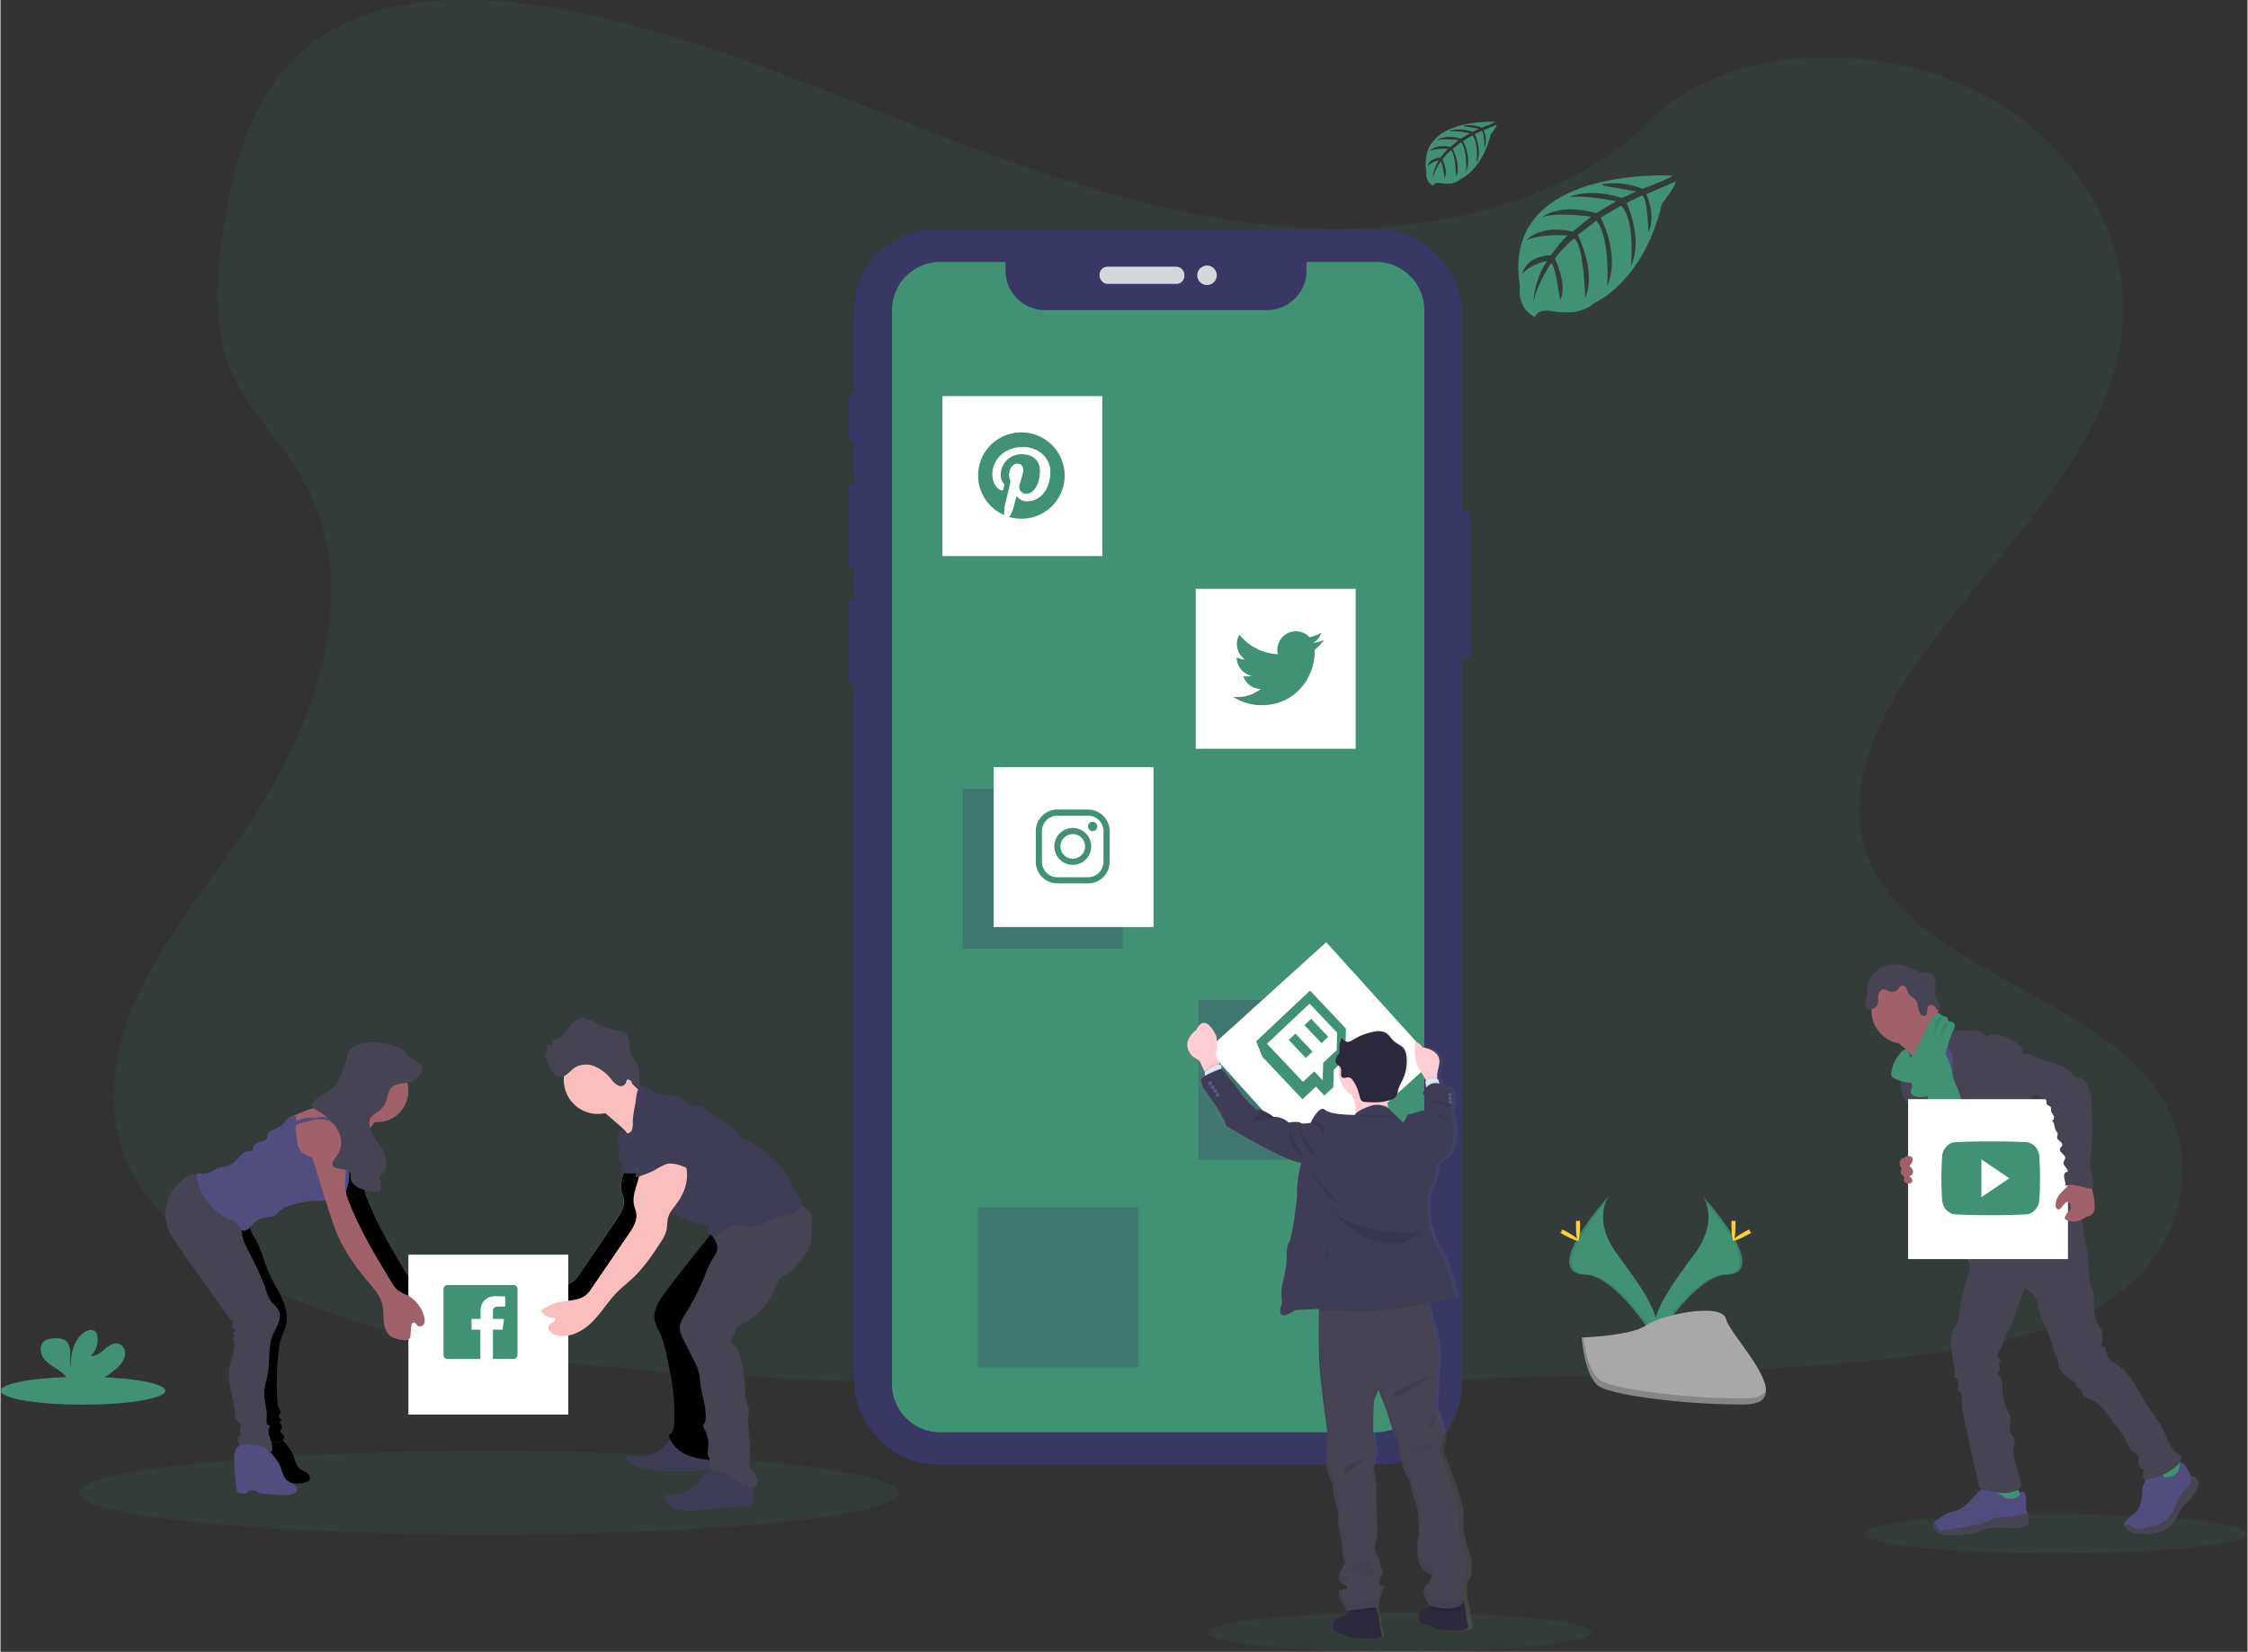 <svg xmlns="http://www.w3.org/2000/svg" xmlns:xlink="http://www.w3.org/1999/xlink" width="1097" height="806" viewBox="0 0 1096.46 805.97"><rect x="0" y="0" width="1096.46" height="805.97" fill="#333333" stroke="none"/><style><![CDATA[.B{opacity:.1}.C{fill:#464353}.D{opacity:.05}.E{fill:#419274}.F{fill:#a1616a}.G{fill:#514e7f}.H{fill:#3f3d56}.I{fill:#ffcdd3}.J{fill:#fbbebe}]]></style><defs><linearGradient id="A" x1="699.46" y1="848.78" x2="699.46" y2="548.12" gradientUnits="userSpaceOnUse"><stop offset="0" stop-color="gray" stop-opacity=".25"/><stop offset=".54" stop-color="gray" stop-opacity=".12"/><stop offset="1" stop-color="gray" stop-opacity=".1"/></linearGradient><path id="B" d="M305.9 562.57c.58 6.32-4.2 12.44-2.8 18.62.3 1.32.87 2.57 1.08 3.9.57 3.67-1.62 7.15-3.7 10.22l-17.94 26.34a17.07 17.07 0 0 1-2.57 3.17c-3.44 3-8.58 2.73-13.1 3.64a22.45 22.45 0 0 0-8.76 3.88.57.57 0 0 0-.12.79 7.55 7.55 0 0 0 6.52 3.06c.47.62 0 1.53-.65 2-1 .67-2.3.84-2.48 2.48a2.68 2.68 0 0 0 .33 1.64 5.07 5.07 0 0 0 3.14 2.18c6.2 1.9 12.93-1.43 17.57-6s8-10.27 12.56-14.9c2.53-2.55 5.4-4.75 8-7.23 5.2-4.94 9.23-11 13.13-17a18.87 18.87 0 0 0 2.84-5.78c.48-2.06.26-4.23.82-6.27.72-2.66 2.68-4.8 4.3-7 3.2-4.38 5.3-9.75 4.9-15.15s-3.76-10.74-8.86-12.57a7.93 7.93 0 0 0-5-.31c-2.1.65-3.63 2.38-5.06 4l-3.4 3.94a9.08 9.08 0 0 0-2 3 3.15 3.15 0 0 0 .7 3.35"/><path id="C" d="M169.23 589.42l3.2 9.4a79.54 79.54 0 0 0 8.31 15.16 109.23 109.23 0 0 0 6.87 9c3.06 3.6 6.48 7.24 7.56 11.85.63 2.66.42 5.45.68 8.17s1.15 5.6 3.35 7.24a12.45 12.45 0 0 0 5.52 1.82c1.38.22 3.1.3 3.83-.9a3.41 3.41 0 0 0 .38-1.58l.34-4c.07-.86.37-2 1.23-2s1.3 1.1 2 1.62a2.17 2.17 0 0 0 3-1 5 5 0 0 0 .08-3.5 16.62 16.62 0 0 0-8.53-10.57 25.64 25.64 0 0 1-4.16-2.17 14.15 14.15 0 0 1-3.27-4.12c-7.56-12.45-15.16-25-20.5-38.5a28.49 28.49 0 0 1-2.11-7.59 49 49 0 0 1 .33-8 45.79 45.79 0 0 0-1.32-14.28 11.23 11.23 0 0 0-1.37-3.47c-2.2-3.34-7.36-3.83-10.62-1.53a10.94 10.94 0 0 0-4.22 7.72c-.24 2.7 1.32 5.5 2.1 8q3.67 11.62 7.3 23.25z"/><path id="D" d="M324.45 630.43c-3 3.95-6 8.5-5.3 13.4.4 2.63 1.87 4.95 2.95 7.4a52.09 52.09 0 0 1 3 10.38c1.1 5.17 2.22 10.35 2.9 15.6a97.36 97.36 0 0 1 .65 17.9c-.1 1.44-.25 3-1.25 4-.4.4-.92.73-1.1 1.27a2.15 2.15 0 0 0 .23 1.5 16.61 16.61 0 0 0 8.9 8.19 34.09 34.09 0 0 0 12.1 2.26 3.4 3.4 0 0 0 1.62-.21 3.12 3.12 0 0 0 1.25-1.43c3-5.7 1.33-12.58 1.38-19 0-5.37 1.3-10.7 1.07-16.06-.2-4.3-1.34-8.5-1.76-12.8-.7-7 .6-14.1 1.9-21.05 1-5.32 2-10.65 3.25-15.92a30.36 30.36 0 0 1 3.44-9.24c1.4-2.2 3.3-4.06 4.9-6.14a27.87 27.87 0 0 0 5.48-20.37c-.1-.72-10.3 2.58-11.18 3a34.66 34.66 0 0 0-10 6.41c-2.36 2.24-4.2 5.24-6.28 7.76q-4.38 5.33-8.62 10.72-4.84 6.18-9.54 12.45z"/><path id="E" d="M121.72 722.52a10.89 10.89 0 0 0 4.6.55c.1-1.27 1.82-1.55 3.1-1.5a3.55 3.55 0 0 1 1.82.4c.32.2.56.5.87.7a3.74 3.74 0 0 0 1.8.46l6.62.56c2.95.25 6 .48 8.78-.58a2.87 2.87 0 0 0 1.41-.94c.75-1.07 0-2.6-1-3.4s-2.37-1.14-3.4-1.94c-2.3-1.75-2.6-5-3.83-7.64a22.05 22.05 0 0 0-3.16-4.59 17.57 17.57 0 0 0-3.13-3.2c-2.65-1.92-5.7-1.88-8.82-2.15-2.2-.2-4.27-.33-5.85 1.62-1.95 2.42-1.17 7.3-1.05 10.2a72.94 72.94 0 0 0 1.26 11.43z"/><path id="F" d="M124.4 593.84c-2 .65-2.9 3.17-2.53 5.27s1.63 3.9 2.67 5.75c2.94 5.27 4.22 11.3 6.7 16.8 1.85 4.1 4.35 7.9 6.18 12s3 8.77 1.85 13.14c-.54 2.13-1.58 4.1-2.28 6.17a35 35 0 0 0-1.34 7 132.68 132.68 0 0 0-.48 24.16 7.34 7.34 0 0 0 .61 2.86c.4.8 1.13 1.64.78 2.47-.14.33-.44.57-.6.9-.42.92.43 1.88 1.2 2.53a2.07 2.07 0 0 1-1.3 1 3.07 3.07 0 0 1 1.31 3.42c-.7.1-.73 1.15-.3 1.7s1.1.9 1.42 1.52a2.13 2.13 0 0 1-1.17 2.68 5.48 5.48 0 0 1-3.19.24 34.58 34.58 0 0 1-5.34-1.17 4.8 4.8 0 0 1-1.64-.75 4.87 4.87 0 0 1-1.47-3.24 58.55 58.55 0 0 1-.37-10c.3-16.16 0-32.34-.7-48.5-.3-6.5-2.24-12.84-4.76-18.84a96.67 96.67 0 0 0-4.64-9c-3.62-6.66-6.84-14-6-21.55.1-.8.4-1.8 1.2-1.92a1.73 1.73 0 0 1 .92.15 42.53 42.53 0 0 1 4.85 2.68 18.38 18.38 0 0 0 8.42 2.52z"/></defs><path d="M641.82 111.4c-64.72-2.25-126.36-23.14-185.22-46S339.44 17.2 276.23 5.1c-40.6-7.8-87.06-8.9-119.8 12.88-31.5 21-41.68 57.15-47.15 90.72-4.12 25.27-6.54 51.85 4.74 75.5 7.84 16.42 21.74 30.22 31.36 46 33.47 54.72 9.8 122.2-26.45 175.63-17 25.06-36.75 49-49.88 75.66s-19.2 57.25-7.7 84.46c11.38 27 38.5 47.24 67.9 61.5 59.7 28.94 130 37.23 198.6 41.92 151.83 10.4 304.46 5.9 456.7 1.4 56.34-1.67 112.92-3.36 168.34-12.07 30.78-4.84 62.55-12.52 84.9-31 28.37-23.53 35.4-63.38 16.4-92.88-31.88-49.5-120-61.8-142.3-114.9-12.26-29.23.33-61.8 18.16-88.9 38.24-58.17 102.33-109.2 105.7-175.68 2.32-45.66-28.5-91.4-76.13-113-49.93-22.65-119.18-19.8-156 17.7-37.95 38.52-104.6 53.37-161.76 51.4z" class="B E"/><g opacity=".9"><g fill="#3a3768"><rect x="708.33" y="248.78" width="8.86" height="73.02" rx="2.29"/><rect x="413.89" y="191.58" width="4.97" height="24.04" rx="2.29"/><rect x="413.71" y="235.59" width="5.6" height="41.84" rx="2.29"/><rect x="413.8" y="292.07" width="5.33" height="42.2" rx="2.29"/><rect x="416.71" y="112.14" width="296.4" height="602.39" rx="38.99"/></g><g fill="#e6e8ec"><rect x="536.31" y="130.12" width="41.39" height="8.4" rx="3.87"/><circle cx="588.73" cy="134.33" r="4.77"/></g></g><g class="E"><ellipse cx="238.04" cy="728.39" rx="199.97" ry="20.38" class="B"/><ellipse cx="682.68" cy="796.42" rx="93.68" ry="9.55" class="B"/><ellipse cx="1002.78" cy="748.3" rx="93.68" ry="9.55" class="B"/><path d="M671.23 127.82h-33.9v4.1c0 10.703-8.677 19.38-19.38 19.38H509.77c-10.703 0-19.38-8.677-19.38-19.38v-4.1h-31.84a23.53 23.53 0 0 0-23.53 23.54V675.3a23.53 23.53 0 0 0 23.53 23.54h212.68a23.54 23.54 0 0 0 23.54-23.54V151.36c0-13-10.54-23.54-23.54-23.54zm144.5-42.12s-84.2-5.08-74.27 53.92c0 0-2 10.43 7.48 15.16 0 0 .15-4.37 8.63-2.9a38.44 38.44 0 0 0 9.15.44 19 19 0 0 0 11.19-4.61s23.66-9.78 32.87-48.46c0 0 6.8-8.44 6.54-10.6l-14.2 6.07s4.85 10.25 1 18.77c0 0-.46-18.4-3.2-18-.56.08-7.4 3.55-7.4 3.55s8.36 17.85 2 30.83c0 0 2.4-22-4.66-29.54l-10 5.84s9.76 18.44 3.15 33.5c0 0 1.7-23.08-5.25-32.07l-9.06 7.07s9.17 18.17 3.58 30.65c0 0-.74-26.86-5.55-28.9 0 0-7.93 7-9.14 9.86 0 0 6.28 13.2 2.4 20.16 0 0-2.4-17.9-4.35-18 0 0-7.9 11.86-8.72 20 0 0 .34-12.1 6.8-21.12 0 0-7.63 1.3-12.1 6.26 0 0 1.23-8.38 14-9.12 0 0 6.53-9 8.28-9.54 0 0-12.75-1.07-20.48 2.36 0 0 6.8-7.9 22.82-4.3l8.94-7.3s-16.78-2.3-23.9.24c0 0 8.2-7 26.32-1.9l9.74-5.82s-14.3-3.1-22.84-2c0 0 9-4.85 25.7.4l7-3.13s-10.5-2.06-13.56-2.4-3.23-1.17-3.23-1.17a36.35 36.35 0 0 1 19.83 2.26s14.74-5.53 14.5-6.46zm-86.36-26.23s-38-2.3-33.56 24.37c0 0-.9 4.7 3.38 6.85 0 0 .07-2 3.9-1.3a17.51 17.51 0 0 0 4.13.2 8.62 8.62 0 0 0 5.06-2.08s10.7-4.42 14.85-21.9c0 0 3.08-3.8 3-4.8l-6.42 2.74s2.2 4.63.46 8.48c0 0-.2-8.3-1.44-8.12-.25 0-3.33 1.6-3.33 1.6s3.77 8.06.92 13.93c0 0 1.08-9.94-2.1-13.35l-4.52 2.64s4.4 8.33 1.42 15.13c0 0 .77-10.43-2.37-14.5l-4.1 3.2s4.15 8.2 1.62 13.85c0 0-.33-12.14-2.5-13.06 0 0-3.6 3.16-4.13 4.46 0 0 2.83 6 1.07 9.1 0 0-1.08-8.1-2-8.13 0 0-3.57 5.36-3.94 9a19.46 19.46 0 0 1 3.07-9.54 10.71 10.71 0 0 0-5.46 2.83s.55-3.8 6.34-4.12c0 0 2.95-4.07 3.74-4.32 0 0-5.76-.48-9.25 1.07 0 0 3.07-3.57 10.3-2l4-3.3s-7.58-1-10.8.1c0 0 3.7-3.16 11.9-.86L717 65s-6.46-1.4-10.3-.9c0 0 4.06-2.2 11.6.18l3.15-1.4s-4.73-.93-6.12-1.08-1.46-.53-1.46-.53a16.36 16.36 0 0 1 8.89 1s6.72-2.43 6.6-2.85z"/><ellipse cx="40.21" cy="678.57" rx="40.21" ry="6.8"/><path d="M56.83 667.44a11.63 11.63 0 0 0 3.84-5.78c.5-2.3-.5-5-2.68-5.9-2.46-.95-5.1.76-7.08 2.48s-4.28 3.7-6.9 3.32a10.47 10.47 0 0 0 3.21-9.81 4 4 0 0 0-.9-2c-1.36-1.46-3.84-.83-5.48.32-5.2 3.66-6.65 10.72-6.67 17.08-.53-2.3-.1-4.7-.1-7s-.66-5-2.64-6.22a8 8 0 0 0-4-.95c-2.34-.08-4.94.15-6.54 1.86-2 2.12-1.47 5.7.26 8s4.35 3.8 6.76 5.42a14.92 14.92 0 0 1 4.84 4.61 4.41 4.41 0 0 1 .36.82h14.65a40.77 40.77 0 0 0 9.06-6.26zm773.74-83.92s8.65 11.32-4 28.4-23.07 31.5-18.85 42.15c0 0 19.08-31.72 34.6-32.17s5.32-19.3-11.76-38.38z"/></g><path d="M830.57 583.52a14.25 14.25 0 0 1 1.77 3.55c15.15 17.8 23.22 34.42 8.65 34.83-13.56.4-29.84 24.65-33.73 30.77a11.46 11.46 0 0 0 .46 1.4s19.08-31.72 34.6-32.17 5.32-19.3-11.76-38.38z" class="B"/><g fill="#ffd037"><path d="M846.65 597.98c0 4-.45 7.2-1 7.2s-1-3.23-1-7.2.56-2.1 1.1-2.1.9-1.9.9 2.1z"/><path d="M852.17 602.7c-3.5 1.9-6.54 3.06-6.8 2.57s2.36-2.42 5.86-4.33 2.1-.5 2.38 0 2.07-.15-1.43 1.76z"/></g><path d="M784.87 583.52s-8.65 11.32 4 28.4 23.07 31.5 18.86 42.15c0 0-19.08-31.72-34.6-32.17s-5.33-19.3 11.75-38.38z" class="E"/><path d="M784.87 583.52a13.85 13.85 0 0 0-1.77 3.55c-15.15 17.8-23.22 34.42-8.66 34.83 13.57.4 29.84 24.65 33.74 30.77a13.48 13.48 0 0 1-.46 1.4c0 0-19.08-31.72-34.6-32.17s-5.32-19.3 11.76-38.38z" class="B"/><g fill="#ffd037"><path d="M768.78 597.98c0 4 .45 7.2 1 7.2s1-3.23 1-7.2-.56-2.1-1.1-2.1-.9-1.9-.9 2.1z"/><path d="M763.23 602.7c3.5 1.9 6.54 3.06 6.8 2.57s-2.35-2.42-5.85-4.33-2.12-.5-2.38 0-2.03-.15 1.43 1.76z"/></g><path d="M771.54 652.6s24.2-.75 31.48-5.94 37.2-11.4 39-3.06 36.35 41.4 9 41.63-63.46-4.26-70.73-8.7-8.75-23.94-8.75-23.94z" fill="#a8a8a8"/><path d="M851.57 682.32c-27.3.22-63.46-4.26-70.73-8.7-5.55-3.37-7.75-15.48-8.5-21.07h-.8s1.53 19.5 8.8 23.94 43.42 8.9 70.73 8.7c7.88-.07 10.6-2.87 10.46-7-1.1 2.5-4.1 4.08-9.97 4.13z" opacity=".2"/><path opacity=".3" d="M584.53 487.87h78.03v78.03h-78.03zm-115-103h78.03v78.03h-78.03zm7.5 204.23h78.03v78.03h-78.03z" fill="#3a3768"/><path d="M459.62 193.28h78.03v78.03h-78.03zm129.433 318.814l57.86-52.354 52.354 57.86-57.86 52.354zM583.24 287.3h78.03v78.03h-78.03zm-98.64 87h78.03v78.03H484.6z" fill="#fff"/><path d="M971.84 732.6c4.54.6 9.25 1 13.6-.46.67-.2 1.44-.67 1.35-1.36a1.6 1.6 0 0 0-.31-.66 42.41 42.41 0 0 1-4.13-7.83.64.64 0 0 0-.25-.35.61.61 0 0 0-.44 0c-2 .52-3.74 1.82-5.74 2.37a8.2 8.2 0 0 1-3.12.24c-.9-.1-2.14-.85-2.95-.76.5 2.97 1.64 5.78 2 8.8zm85.93-7.62c3-2 6.1-4.22 7.87-7.4a1.21 1.21 0 0 0 .21-.63 1.3 1.3 0 0 0-.25-.62 25.62 25.62 0 0 0-6.39-6.9 18.89 18.89 0 0 0-3.57 3.29c-.75.8-2.83 2.1-2.85 3.27 0 .7.8 1.48 1.16 2 .5.74 1 1.5 1.43 2.26.23.46 2.6 4.6 2.4 4.72z" class="E"/><path d="M989.64 741.77a3 3 0 0 1-.54 2 2.67 2.67 0 0 1-1.15.67c-6.36 2.27-13.68-.57-20 1.68-1.3.46-2.54 1.12-3.85 1.56a20.85 20.85 0 0 1-4.77.85c-2.25.22-4.5.35-6.75.4a16.33 16.33 0 0 1-5.08-.44 6.15 6.15 0 0 1-3.9-3.09 3 3 0 0 1-.19-2.2 2.49 2.49 0 0 1 .41-.71 6.09 6.09 0 0 1 1.5-1.21l2.34-1.5a15.63 15.63 0 0 1 3.54-1.88c.92-.3 1.9-.43 2.84-.7 3.3-1 5.8-3.57 8.12-6.07l3.18-3.4a3.11 3.11 0 0 1 1.1-.88 3 3 0 0 1 1.36-.14 18.37 18.37 0 0 1 8.67 2.92 12.51 12.51 0 0 0 2.14 1.26 7.64 7.64 0 0 0 6-.75c.82-.43.64-.7 1-1.47s1.18-1.27 1.9-.56a2.09 2.09 0 0 1 .45.86c.7 2.27.43 4.7.43 7.07a3.14 3.14 0 0 0 .14 1.1 6.69 6.69 0 0 0 .62 1 1.58 1.58 0 0 1 .13.26 6.94 6.94 0 0 1 .36 3.36z" class="G"/><path d="M989.64 741.77a3 3 0 0 1-.54 2 2.67 2.67 0 0 1-1.15.67c-6.36 2.27-13.68-.57-20 1.68-1.3.46-2.54 1.12-3.85 1.56a20.85 20.85 0 0 1-4.77.85c-2.25.22-4.5.35-6.75.4a16.33 16.33 0 0 1-5.08-.44 6.15 6.15 0 0 1-3.9-3.09 3 3 0 0 1-.19-2.2 2.49 2.49 0 0 1 .41-.71c.38.78.65 1.8.88 2.17a4.44 4.44 0 0 0 3 2.15 7.61 7.61 0 0 0 2.71-.35c5.76-1.43 11.88-1.45 17.4-3.6a41.57 41.57 0 0 1 5.7-2.19 45.28 45.28 0 0 1 6.16-.5c3.25-.26 6.4-1.24 9.6-1.75a6.94 6.94 0 0 1 .37 3.35z" class="C"/><path d="M1072.3 724.6c-.3 2.4-1.83 4.5-3.5 6.25a40.07 40.07 0 0 0-4.9 5.37c-1.66 2.52-2.4 5.63-4.53 7.76a12.27 12.27 0 0 1-2.72 2 18.8 18.8 0 0 1-3.53 1.62c-3.2 1-6.63.8-10 .55a8.89 8.89 0 0 1-3.16-.62 9.18 9.18 0 0 1-1.34-.81 6.36 6.36 0 0 1-2-2.07 2.08 2.08 0 0 1-.19-1.49 3.4 3.4 0 0 1 1-1.46 22.6 22.6 0 0 1 2.41-2.17 14.31 14.31 0 0 0 3.14-2.76 9 9 0 0 0 1.21-2.76 24.73 24.73 0 0 0 .88-5.25 16.54 16.54 0 0 1 .37-3.51c.5-1.8 1.85-3.43 1.7-5.3a1.36 1.36 0 0 1 .07-.8 1.25 1.25 0 0 1 .63-.39 11.4 11.4 0 0 1 3.28-.75 3.78 3.78 0 0 1 3 1.19c.47.56.77 1.34 1.46 1.6a2.42 2.42 0 0 0 1 0c1.68-.17 3.47-.38 4.76-1.47a6 6 0 0 0 2-4.37c0-.62-.28-1.27.67-1.4.73-.1 1.3.66 1.67 1.16a16.32 16.32 0 0 1 3.21 5.85 1.62 1.62 0 0 1 .61-.12 2.61 2.61 0 0 1 2.18 1.12 4.32 4.32 0 0 1 .64 3.04z" class="G"/><path d="M1072.3 724.6c-.3 2.4-1.83 4.5-3.5 6.25a40.07 40.07 0 0 0-4.9 5.37c-1.66 2.52-2.4 5.63-4.53 7.76a12.27 12.27 0 0 1-2.72 2 18.8 18.8 0 0 1-3.53 1.62c-3.2 1-6.63.8-10 .55a8.89 8.89 0 0 1-3.16-.62 9.18 9.18 0 0 1-1.34-.81 6.36 6.36 0 0 1-2-2.07 4.87 4.87 0 0 1 2.06-.49c1.5.08 2.57 1.48 4 1.9 2 .6 4-.82 6.1-1.3 1.34-.3 2.76-.22 4.07-.65a10.05 10.05 0 0 0 3-1.82 15.23 15.23 0 0 0 3.21-3.1 19.76 19.76 0 0 0 1.89-3.76 53.71 53.71 0 0 1 3.81-7.29 4.84 4.84 0 0 1 .78-1c.3-.3.7-.5 1-.76 1.37-1 1.94-2.77 2.42-4.4a7.38 7.38 0 0 1 .54-1.47 2.61 2.61 0 0 1 2.18 1.12 4.32 4.32 0 0 1 .64 2.98z" class="C"/><path d="M928.63 510.98a14.52 14.52 0 0 1 4.08 4.77c1 1.88 6.5 16.48 6.17 18.57 1.8-1.82 8.94-2.12 10.73-3.93.76-.76 4.87-4.56 5.48-5.44s5.2-2.77 5.7-3.67c1.87-3.35-13.26-16-11.33-19.36a.82.82 0 0 0 .16-.52.8.8 0 0 0-.25-.4 24.08 24.08 0 0 0-4.38-3 7 7 0 0 1-3.34-4 14.37 14.37 0 0 0-3.87 2.62q-4.15 3.55-8.18 7.28c-1.06 1-3.08 2.27-3.57 3.66s1.6 2.6 2.6 3.42z" class="F"/><path d="M953.12 505.6a43.84 43.84 0 0 0-6.48 5.3c-1.88 1.85-3.66 4-4.13 6.6-.2 1-.16 2.06-.32 3.1-.67 4.48-4.56 7.77-6.27 12a20.52 20.52 0 0 0-1.1 4 47.15 47.15 0 0 0-.78 7.86c0 2.56 2.46 4.32 3.38 6.7a40.7 40.7 0 0 1 1.63 7.27 88.58 88.58 0 0 0 4.09 13.5c3.38 9.33 14.33 35.13 17.7 44.47 10.35-2.6 37.9-8.57 47.07-14 3.06-1.82-21.2-22.38-17.93-23.8a1.65 1.65 0 0 0 .91-.69 1.58 1.58 0 0 0 0-1c-3.26-14.3-13.5-26-18.12-40-1.6-4.83-4.5-8.95-6.7-13.55-2-4.16-3.05-8.75-5.42-12.7a8.49 8.49 0 0 0-1.73-2.17 10.61 10.61 0 0 0-1.92-1.15c-1.3-.7-2.57-1.1-3.9-1.75z" class="G"/><circle cx="929.18" cy="493.15" r="16.2" class="F"/><path d="M945.66 500.76a5.43 5.43 0 0 1 6.09-.87 3 3 0 0 1 1.81 2.92l8 .12a16.74 16.74 0 0 1 3.81.35 5.54 5.54 0 0 1 3.18 2c.1.13.2.28.37.3a.64.64 0 0 0 .37-.13 7.05 7.05 0 0 1 4-.72c4.34.28 8.36 2.46 11.76 5.17a3.81 3.81 0 0 1 1.4 1.71c.28.9 0 2.08.66 2.7 0 7.55 2.6 14.58 4.32 21.93.3 1.3 1.56 2.46 2.43 3.5a14 14 0 0 1 2.6 3.88c1.46 3.8-.56 8.28.87 12.1a19.5 19.5 0 0 0 2.76 4.35 11.21 11.21 0 0 1 2.35 5.62c.06.92-.06 1.84 0 2.77a16.88 16.88 0 0 0 .66 3.64l1.84 6.62c1 3.56 2.4 7.4 5.6 9.3-7.7 1.3-15.83 2.58-23.18-.1a12 12 0 0 1-2.89-1.45c-2.65-1.9-3.93-5.13-5.07-8.18-1.28-3.43-2.58-6.9-2.84-10.56a12.08 12.08 0 0 0-.48-3.45c-.75-2-2.73-3.2-4.55-4.3a21.89 21.89 0 0 1-5.47-4.26 8.5 8.5 0 0 1-2.22-6.4c.14-1.13.58-2.22.63-3.36a2.69 2.69 0 0 0-1.56-2.77c-5.6-1.7-8.3-8.34-9.54-14.07a44.89 44.89 0 0 1-.72-9l-.07-5.8a7.68 7.68 0 0 1-2.52-5.54 6.22 6.22 0 0 0 0-1.83 5.13 5.13 0 0 0-1.28-2 16.9 16.9 0 0 1-3.11-4.24zM928.4 519.3c-.18 1.8.23 3.66-.18 5.44-.16.68-.43 1.33-.63 2a11.8 11.8 0 0 0 .75 7.62 42.35 42.35 0 0 0 3.89 6.75 10.28 10.28 0 0 1 1.25 2.33 12.07 12.07 0 0 1 .48 2.67 81.32 81.32 0 0 0 1.91 10.74c.76 3.08 1.75 6.2 3.78 8.63a2.62 2.62 0 0 0 1.56 1.06 2.82 2.82 0 0 0 1.33-.28l4.14-1.57a2.89 2.89 0 0 0 1-.52 2.51 2.51 0 0 0 .58-1.62c.3-3.34-.7-6.65-1.82-9.8-3.36-9.54-7.82-18.73-10-28.6-.6-2.76-.93-7-2.94-9.15-.83-.9-.55-.52-1.54 0a12.54 12.54 0 0 0-1.45.77 4.75 4.75 0 0 0-2.11 3.54z" class="C"/><path d="M940.88 537.4q1.65 8.73 3.37 17.47l16.08-4.22c.13-1.68-.77-3.24-1.4-4.8-1.47-3.68-1.5-7.77-2.7-11.55-.9-2.88-2.46-5.53-3.3-8.43-.5-1.68-.73-3.44-1.2-5.13a39.19 39.19 0 0 0-1.89-4.89 31.16 31.16 0 0 0-3.51-6.51c-2.06.77-4.25 1.66-5.42 3.5a7.46 7.46 0 0 0-1 3.46c-.28 3.62 1 7.25.6 10.83a32 32 0 0 0 .37 10.27z" class="E"/><path d="M960.6 614.98c.9 3.44-.4 7-1.47 10.42a80.92 80.92 0 0 0-3.28 15.69 13 13 0 0 1-.81 4 37.42 37.42 0 0 1-1.95 3.2c-1.62 2.86-1.58 6.36-1.23 9.63.23 2.16.58 4.3 1 6.44.53 2.6 1.18 5.3.42 7.84 1.27-.28 2.14 1.36 2.1 2.67s-.5 2.7.1 3.86c1.58.57 1.6 2.74 1.55 4.4a37.19 37.19 0 0 0 1.09 8.64q3.58 17.2 7.6 34.3c5.8 1.8 12.55 3.67 18.07 1.18a3.55 3.55 0 0 0 2.29-2.3 4.14 4.14 0 0 0-.22-1.77l-2.62-9.52a17.53 17.53 0 0 1-.94-7c.26-1.77 1-3.67.16-5.22-.3-.53-.76-1-1.1-1.46-1.38-2-.66-4.7-.54-7.13a5.58 5.58 0 0 0-.12-1.63 8.56 8.56 0 0 0-.77-1.79 27.33 27.33 0 0 1-3-13.6 3.34 3.34 0 0 0-.24-1.78 4.08 4.08 0 0 1-.44-.72 1.93 1.93 0 0 1 .14-1.31 11.38 11.38 0 0 1-2.11-2 3 3 0 0 0 .5-4.62 1.54 1.54 0 0 0 .74-2.65c-.34-.24-.78-.34-1-.68-.37-.5-.07-1.2.23-1.75l1.6-2.9c1.2-2.14 1.46-4.8 2.74-6.88a51.62 51.62 0 0 0 4.22-9.63l4.56-12.7 3.1 2.7a9.71 9.71 0 0 1 2.55 2.91 12.28 12.28 0 0 1 .82 3.48c1.14 6.9 5.5 12.88 7.1 19.7a13.27 13.27 0 0 0 1.46 4.4 9.52 9.52 0 0 1 .84 1.26 6.64 6.64 0 0 1 .35 2.09 9.74 9.74 0 0 0 4.11 7c1.52 1 3.45 1.77 4.25 3.43a6.77 6.77 0 0 0 .7 1.46c.74.9 2.34 1 2.66 2.1.17.63-.16 1.37.2 1.92a1.75 1.75 0 0 0 .75.56l4.47 2.24c5 2.5 7.52 8.2 11.2 12.4a25.73 25.73 0 0 1 3.35 4.44c1.6 2.84 2.33 6.4 5 8.24a7.77 7.77 0 0 1 1.94 1.44c.85 1.1.54 2.67.6 4.07s1.15 3.06 2.48 2.64a9.65 9.65 0 0 0 0 5.17 26.06 26.06 0 0 0 15.8-6.4c1.3-1.14 2.56-2.6 2.57-4.3a1.67 1.67 0 0 0-.19-.86 2.34 2.34 0 0 0-1-.76c-4.17-2.26-5.43-7.5-7.52-11.76-1.85-3.75-4.57-7-6.88-10.48-5-7.5-8.34-16.57-15.85-21.53-1.65-1.1-3.57-2.06-4.4-3.86a30.79 30.79 0 0 1-.88-3.2 2.69 2.69 0 0 0-2.35-2 14.27 14.27 0 0 0 .54-5 6.22 6.22 0 0 0-.25-2.15 10.16 10.16 0 0 0-1.1-2.12 20.55 20.55 0 0 1-2.83-11c.06-2 .4-4-.2-5.9-.3-1-.82-1.83-1.2-2.76a17.21 17.21 0 0 1-.86-5.15l-.4-6.6a31.55 31.55 0 0 0-.85-6.51c-1.4-5.1-2.72-26.52-7.43-28.93s-12.75 14.06-18 14.4a24 24 0 0 0-6.88 1.32c-3.5 1.32-6.46 3.78-9.33 6.2l-9.72 8.16a35.42 35.42 0 0 1-6.03 4.35zm-46.63-139.82a12.22 12.22 0 0 1 9.43-4.6 22 22 0 0 1 10.42 2.62 13.43 13.43 0 0 0 3 1.25c1.72.35 3.62-.12 5.17.7 2.06 1.1 2.45 3.87 2.27 6.2s-.6 4.86.62 6.85a19 19 0 0 1 1.19 1.78 5.94 5.94 0 0 1-.11 3.81 30.6 30.6 0 0 1-2-2.51c-.72-.8-1.95-1.33-2.83-.74s-.88 1.68-.92 2.65-.3 2.14-1.22 2.46a2 2 0 0 1-2-.8c-1.57-1.92-.94-5-2.5-6.92-.9-1.1-2.36-1.63-3.18-2.78-.64-.9-.8-2.07-1.36-3s-1.87-1.7-2.75-1a3.74 3.74 0 0 0-.73 1 4.21 4.21 0 0 1-5 1.5 8.77 8.77 0 0 0-2.17-.93 2.67 2.67 0 0 0-2.47 1.34 5.32 5.32 0 0 0-.65 2.86c0 1.35.24 2.83-.54 3.93a4.06 4.06 0 0 1-1.16 1c-1.15.73-2.72 1.22-3.8.4a2.86 2.86 0 0 1-.85-2.66 21.88 21.88 0 0 1 .81-2.81c.6-2.12-.18-4.5.48-6.5a20.49 20.49 0 0 1 2.84-5.07z" class="C"/><path d="M922.65 523.5a2.5 2.5 0 0 0 .15 1.49 2.42 2.42 0 0 0 .81.78 16.78 16.78 0 0 0 7.64 2.47 2.3 2.3 0 0 1 1 .27 1.89 1.89 0 0 1 .45 2.13 5.67 5.67 0 0 0-.48 2.26c.2 1.43 1.9 2.08 3.33 2.26a7.72 7.72 0 0 0 5.79-1.12 8.93 8.93 0 0 0 2.39-3.59c3.93-9 5.3-19 9.3-28a5.69 5.69 0 0 0 .6-1.87 1.86 1.86 0 0 0-.74-1.73c-.74-.46-1.9-.2-2.4-.9-.25-.37-.22-.86-.44-1.24-.46-.82-1.66-.72-2.5-1.16-.64-.35-1.1-1-1.8-1.2a2.3 2.3 0 0 0-1.88.81c-2.33 2.18-3.56 5.27-4.86 8.2a97.27 97.27 0 0 1-7 12.91c.3-.48-1.48-4.13-2.18-4.27-1.22-.25-2.8 1.9-3.46 2.7a17.16 17.16 0 0 0-3.73 8.8z" class="E"/><path fill="#fff" d="M930.83 536.3h78.03v78.03h-78.03z"/><path d="M1008.23 579.27a31.53 31.53 0 0 0-3.7 3.88 7.73 7.73 0 0 0-1.7 5 2.57 2.57 0 0 0 .48 1.46 1.25 1.25 0 0 0 1.39.43 2 2 0 0 0 .68-.61 32 32 0 0 1 2.3-2.5c.3-.3.68-.6 1.08-.5a1.14 1.14 0 0 1 .47.31 3.18 3.18 0 0 1 1 1.51 3.58 3.58 0 0 1-1.06 2.91 7.54 7.54 0 0 0-1.79 2.65 1.13 1.13 0 0 0 0 .85 1.39 1.39 0 0 0 .53.46 7.72 7.72 0 0 0 6.47.42c1.4-.55 2.6-1.5 4-2a9.61 9.61 0 0 0 1.77-.66 3.64 3.64 0 0 0 1.57-2.34 10 10 0 0 0 .11-2.89 33 33 0 0 0-2.41-10.9 1.3 1.3 0 0 0-.39-.58 1.37 1.37 0 0 0-.66-.19c-1.75-.18-4.63-1.08-6.32-.43a4.32 4.32 0 0 0-1.49 1.33c-.4.35-2.33 1.92-2.33 2.38z" class="F"/><path d="M1007.63 577.72c0-1.68-2.08-5.7 1.2-6 0-1.78-2.53-2.9-2.07-4.78.16-.64.67-1.15.75-1.8.2-1.83-3.1-2.82-2.55-4.58.2-.67.93-1.08 1.1-1.76.37-1.58-2.46-2.3-2.5-3.9 0-.55.3-1.07.28-1.6 0-.7-.6-1.2-.93-1.8-.85-1.53-.44-3.9-2-4.68 1 .08 1.4-1.45.95-2.4s-1.3-1.75-1.3-2.8a4.43 4.43 0 0 0 0-1.15c-.3-1-1.93-1.07-2.2-2.07a10.67 10.67 0 0 1 0-1.13c-.1-.78-.9-1.26-1.65-1.5a6.56 6.56 0 0 1-2.2-.78c-.48-.37-1-1-1.55-.65-.2.1-.3.33-.44.5-.6.7-1.78.4-2.56-.13-2.3-1.55-3.42-4.34-3.92-7.06s-.47-5.53-1.07-8.23a18.85 18.85 0 0 0-.73-2.46 12.73 12.73 0 0 1-1.16-2.46c-.12-1.57 3.14-.5 4.38-.34a19.44 19.44 0 0 1 3.56.67 37.65 37.65 0 0 1 3.63 1.59c5 2.2 10.92 2.46 14.9 6.13 1.3 1.2 2.4 2.8 4.1 3.33a20.93 20.93 0 0 1 2.3.6c1.9.9 2.18 3.4 3.2 5.2a11.11 11.11 0 0 1 .85 1.5 5.91 5.91 0 0 1 .27 1.92l.14 4.75c.23 8 .47 15.93-.38 23.84-.28 2.6-.67 5.3.1 7.8.2.68.5 1.33.66 2a13.62 13.62 0 0 1 .26 2.47l.1 3.07a1 1 0 0 1-.15.71 1 1 0 0 1-.83.2c-4.3-.38-8.6-2.8-12.66-1.34" class="C"/><path d="M927.9 565.2a1.32 1.32 0 0 0-.48.4 3.41 3.41 0 0 0 0 4.06 1.37 1.37 0 0 1 .24.4 1.18 1.18 0 0 1-.12.68 2.25 2.25 0 0 0 .31 2.52c.3.26.73.4.93.73.35.58-.14 1.32-.06 2 .1.9 1.15 1.33 2 1.44a2.13 2.13 0 0 0 1.95-.52 1.62 1.62 0 0 0 0-1.77 4.74 4.74 0 0 0-1.32-1.32 2 2 0 0 0 1.89-1.83 2.84 2.84 0 0 0-1.14-2.49c-.18-.15-.4-.3-.45-.54s.2-.57.4-.8c1-1 1.77-3.45-.1-4a4.63 4.63 0 0 0-2 .09c-.48.15-.48.44-.85.64s-.78.1-1.2.3z" class="F"/><path d="M947.54 496.12a3.3 3.3 0 0 0-2.54 1.28 7.31 7.31 0 0 0-1.06 3.4 29.81 29.81 0 0 1-4 10.86m11.1-12.8a3.88 3.88 0 0 0-3.32 2 11.1 11.1 0 0 0-.84 3.39 18.42 18.42 0 0 1-3.33 7.11" class="B"/><use xlink:href="#B" class="J"/><use xlink:href="#B" class="D"/><use xlink:href="#C" class="F"/><use xlink:href="#C" class="D"/><g class="H"><path d="M320.98 708.16c-3.92 2.4-8.8 2.53-13.36 2-.73-.1-1.6-.15-2.07.42-.68.82.12 2 .95 2.7a19.88 19.88 0 0 0 9.18 3.77 62.62 62.62 0 0 0 9 .6c8.2.14 16.42.27 24.53-.9a3.25 3.25 0 0 0 1.34-.39 2.54 2.54 0 0 0 1-1.54 6.13 6.13 0 0 0-2.14-5.84 18 18 0 0 0-5.72-3.07l-7.12-2.77c-1.67-.65-4.36-2.38-6.17-2.24-3.36.22-6.6 5.6-9.42 7.27z"/><path d="M338.87 724.9a17.49 17.49 0 0 1-11.95 4.46c-1.12 0-2.68.2-2.68 1.33a1.76 1.76 0 0 0 .32.93 11 11 0 0 0 6.18 4.84 22 22 0 0 0 7.46.47l7.3-.38 4.14-.3s2.86-.45 4.3-.67a57.22 57.22 0 0 1 10.63-.5 3.09 3.09 0 0 0 2.62-.7c.65-.82.27-2 .06-3-.44-2.1 0-4.33-.4-6.46-.7-3.72-3.9-6.58-7.45-7.93-3.28-1.25-9.1-2.68-12.2-.6-3.34 2.2-5.35 5.85-8.3 8.52z"/></g><use xlink:href="#D" class="C"/><use xlink:href="#D" class="D"/><path d="M346.1 600.05c.64 3.06 3.6 5.4 3.7 8.53.07 2.5-1.7 4.6-3 6.75a45.27 45.27 0 0 0-3.06 6.94 105.82 105.82 0 0 1-9 17.87c-1.7 2.72-3.63 5.67-3.23 8.86a13.08 13.08 0 0 0 1.55 4.23l5.14 10.2a29.3 29.3 0 0 1 2.62 6.45c.45 1.94.5 4 .75 5.92.8 6.26 3.74 12.56 2 18.63-.15.52-.7 1.15-1.1.8 1.7 3.17 3.07 6.37 2.93 10-.06 1.9-.64 3.85.06 5.6a6.12 6.12 0 0 1 .78 2.14c0 .5-.24 1-.3 1.5-.14 1.44 1.18 2.65 2.56 3.1s2.88.43 4.27.84c2.68.8 4.58 3.1 6.88 4.7a14.45 14.45 0 0 0 7.89 2.57 2 2 0 0 0 1.16-.23 1.9 1.9 0 0 0 .65-1.41 7.84 7.84 0 0 0-2.83-6.81 3.15 3.15 0 0 1-1-1.1 2.67 2.67 0 0 1-.1-1.23 91.21 91.21 0 0 0-.3-16.85 26 26 0 0 1-.26-5.36 21.91 21.91 0 0 0 .43-4.47 22.82 22.82 0 0 0-1.37-4.27c-.8-2.55-.57-5.3-.65-8a70.12 70.12 0 0 0-2.26-13.69 10.39 10.39 0 0 0-2.13-4.94c-1.07-1.12-2.8-2.18-2.4-3.67a4.24 4.24 0 0 1 1-1.46 5.86 5.86 0 0 0 1.23-4.47 2 2 0 0 0 2.3-1.08 36 36 0 0 0 18.08-20.56 6.68 6.68 0 0 1 .81-1.83c.77-1.08 2.12-1.55 3.3-2.15 3.74-1.88 6.32-5.4 8.7-8.86a20.61 20.61 0 0 0 3.36-6.43 21.18 21.18 0 0 0 .46-4.64l.2-8a4.59 4.59 0 0 0-.15-1.57 4 4 0 0 0-.87-1.28 15.53 15.53 0 0 0-8.54-4.6c-2.2-.4-4.43-.32-6.65-.5-4.3-.36-8.55-1.7-12.86-1.38-6.76.5-12.78 5.2-16 11.17-1.18 2.14-2.36 3.94-4.76 4z" class="C"/><use xlink:href="#E" class="G"/><use xlink:href="#E" class="D"/><use xlink:href="#F" class="C"/><use xlink:href="#F" class="D"/><path d="M97.08 574.2a7.11 7.11 0 0 0-3.52-1.11 7.14 7.14 0 0 0-3.83 1.9 40.17 40.17 0 0 0-3.8 3.34 20.33 20.33 0 0 0-4.54 20.11c1.2 3.6 3.4 6.76 5.56 9.86l4.4 6.32 20.46 28.7a1.08 1.08 0 0 0 .76 1c.26.07.57.06.73.27a.78.78 0 0 1 .09.43 6.53 6.53 0 0 1-.39 2 .93.93 0 0 0-.08.69c.22.53 1.2.23 1.5.73.2.32 0 .75-.32 1s-.6.6-.55 1 .72.8.7 1.3c0 .28-.24.5-.4.7a1.81 1.81 0 0 0 .22 2.31c.46 4.6-2 8.95-2.53 13.55-.8 7.23 2.48 14.3 2.88 21.55a5.77 5.77 0 0 0 .45 2.38c.68 1.25 2.42 2 2.36 3.43a13.09 13.09 0 0 1-.49 1.73 13.91 13.91 0 0 0 .26 2.47c0 .83-.7 1.82-1.47 1.5q.87 2.88 1.54 5.8l15.4 1.27a13.83 13.83 0 0 0-.14-4.16c-.32-1.48-1-2.87-1.34-4.35a5.13 5.13 0 0 1 .61-4.35 1.7 1.7 0 0 1-1.7-1.4 6.86 6.86 0 0 1 0-2.39c.4-4-1.28-8-1.23-12 .05-3.18 1.16-6.23 1.73-9.35 1.2-6.68-.05-13.93 2.92-20 1.8-3.68 4.3-7.76 2.27-11.32-1-1.76-2.75-3-3.9-4.62a18.77 18.77 0 0 1-2.09-5c-2.38-7.36-6.2-14.15-9.58-21.12a22.23 22.23 0 0 1-2.06-5.55 28.21 28.21 0 0 1-.25-5.12 78.48 78.48 0 0 0-.57-9.2 8.61 8.61 0 0 0-1.12-3.81 8.53 8.53 0 0 0-2.4-2.19c-5.05-3.44-11.07-5.43-16.52-8.3z" class="C"/><path d="M115.53 728.16a10.89 10.89 0 0 0 4.6.55c.12-1.27 1.82-1.55 3.1-1.5a3.55 3.55 0 0 1 1.77.41c.32.2.56.5.88.7a3.68 3.68 0 0 0 1.8.46l6.6.56c2.95.25 6 .48 8.8-.58a2.89 2.89 0 0 0 1.4-.94c.75-1.07 0-2.6-1-3.4s-2.37-1.14-3.42-1.94c-2.3-1.75-2.6-5-3.83-7.64a22.05 22.05 0 0 0-3.16-4.59 17.52 17.52 0 0 0-3.12-3.2c-2.66-1.92-5.7-1.88-8.82-2.15-2.2-.2-4.28-.33-5.85 1.62-2 2.42-1.18 7.3-1.06 10.2a74.3 74.3 0 0 0 1.32 11.42z" class="G"/><path fill="#fff" d="M199.03 612.17h78.03v78.03h-78.03z"/><g class="F"><circle cx="183.77" cy="532.28" r="15.25"/><path d="M169.4 536.8c-2.2 1.9-5.32 2-8.2 2.32a51.19 51.19 0 0 0-17.62 5.1 6.29 6.29 0 0 0-2 1.4 5.77 5.77 0 0 0-1 2.18 14.42 14.42 0 0 0-.58 5.3 15.28 15.28 0 0 0 1.47 5 26.84 26.84 0 0 0 9.46 10.78 6.87 6.87 0 0 0 2.3 1.1c2 .42 3.95-.75 5.92-1.27a9.7 9.7 0 0 1 5.47.18c1.66.55 3.4 1.56 5 .9a5.22 5.22 0 0 0 2.28-2.59 87.89 87.89 0 0 0 4.16-9.11 34.52 34.52 0 0 1 1.51-3.54c1.77-3.37 4.83-6 6.35-9.46a2.08 2.08 0 0 0 .14-1.78 2.47 2.47 0 0 0-1.12-.86 26.73 26.73 0 0 1-6.09-4.78c-1-1-2.85-3.56-4.3-3.8-1.58-.2-2.07 2-3.17 2.93z"/></g><g class="G"><path d="M169.75 567.8c-1.77.85-3.85.47-5.77.07-4.94-1-9.93-2.08-14.5-4.22a7.76 7.76 0 0 1-3.56-2.73 8.73 8.73 0 0 1-1-3.42l-.84-5.67c-.3-2 .22-3.82.26-5.82a1.7 1.7 0 0 0-.33-1.27 1.37 1.37 0 0 0-1-.31c-2.3 0-3.67 2.43-5.28 4.06a9.75 9.75 0 0 1-3.24 2.18c-1.47.6-3.28 1-3.87 2.5-.25.6-.22 1.3-.47 1.92-1 2.44-5.4 1.63-6.5 4-.32.68-.3 1.54-.83 2.08s-1.5.52-2.3.66c-3.18.52-4.73 4.2-7.45 5.93-2.3 1.46-5.24 1.43-7.7 2.57a29.48 29.48 0 0 1-4 2 18.9 18.9 0 0 1-4.64.23 1.25 1.25 0 0 0-.93.3 1.28 1.28 0 0 0-.15 1 28.07 28.07 0 0 0 17.35 21.73 6.12 6.12 0 0 1 1.48.71c1.4 1 1.63 3.27 3.2 4a3.31 3.31 0 0 0 3.34-.72 29.05 29.05 0 0 0 2.41-2.66 9.6 9.6 0 0 1 5.37-2.82c1.9-.3 4-.08 5.53-1.24a17 17 0 0 0 1.74-1.86 10.91 10.91 0 0 1 4-2.36 40 40 0 0 1 12.5-2.64c4-.23 8.15.14 11.94-1.17a7 7 0 0 0 2.66-1.5 8 8 0 0 0 1.78-3.09 23.59 23.59 0 0 0 .81-12.43z"/><path d="M150.1 545.32c1.13-.1 2.26 0 3.4 0 1.33 0 2.64-.32 4-.33a9.86 9.86 0 0 1 9.3 7.08 1.8 1.8 0 0 1 .06 1 .71.71 0 0 1-.77.52 16.9 16.9 0 0 0-1.71-3.43 9.71 9.71 0 0 0-5.12-3.56 13.29 13.29 0 0 0-6.3-.23c-.86.16-1.7.4-2.56.63l-4.15 1.12-2.23.68c-.56.2-1.53 1-2.08 1-.75 0-.14-.65.2-1.1a5.34 5.34 0 0 1 2.66-1.93 22.38 22.38 0 0 1 5.32-1.46z"/></g><path d="M160.37 591.13l3.2 9.4a79.54 79.54 0 0 0 8.32 15.16 109.23 109.23 0 0 0 6.87 9c3.06 3.6 6.48 7.24 7.56 11.85.63 2.66.42 5.45.68 8.17s1.15 5.6 3.35 7.24a12.45 12.45 0 0 0 5.52 1.82c1.38.22 3.1.3 3.83-.9a3.41 3.41 0 0 0 .38-1.58l.33-4c.08-.86.38-2 1.24-2s1.3 1.1 2 1.62a2.17 2.17 0 0 0 3-1 5.07 5.07 0 0 0 .08-3.5 16.62 16.62 0 0 0-8.51-10.58 25.64 25.64 0 0 1-4.16-2.17 14 14 0 0 1-3.27-4.12c-7.57-12.45-15.17-25-20.5-38.5a28.49 28.49 0 0 1-2.11-7.59 49 49 0 0 1 .33-8 45.79 45.79 0 0 0-1.29-14.3 11.23 11.23 0 0 0-1.37-3.47c-2.2-3.34-7.36-3.83-10.62-1.53a10.94 10.94 0 0 0-4.22 7.72c-.24 2.7 1.32 5.5 2.1 8q3.62 11.65 7.24 23.28z" class="F"/><path d="M205.96 521.5c.12-1.27-1-2.42-2.3-3.23a32.25 32.25 0 0 1-3.92-2.4c-1.16-1-1.8-2.3-2.95-3.3a13 13 0 0 0-4.4-2.19 33.4 33.4 0 0 0-10.52-1.89 18.53 18.53 0 0 0-10.07 2.66 6 6 0 0 0-1.71 1.59 7 7 0 0 0-.83 2.53 50 50 0 0 1-2.63 8c-1.13 2.88-2.34 5.86-5 8.08-2.85 2.38-7.22 3.75-9.1 6.62a2.15 2.15 0 0 0-.41 1.85c.27.72 1.14 1.2 1.93 1.67 4.63 2.66 8.62 6.1 10.68 10.22a11.85 11.85 0 0 1-.94 12.75c-1.07 1.4-2.55 3.06-1.5 4.47 1.6 2.14 7.08.92 8.34 3.18a4.52 4.52 0 0 1 .17 2.34c0 2.37 2.3 4.5 5.07 5.58a28.27 28.27 0 0 0 9.12 1.5 7.88 7.88 0 0 0 .23-5.9 2.36 2.36 0 0 1-.23-1.34 3.22 3.22 0 0 1 1-1.29c3.35-3.16 2.64-7.8.63-11.56s-5.13-7.2-6.3-11.14c-.58-2-.6-4.17 1-5.8a20.2 20.2 0 0 1 2.87-2.1 10.91 10.91 0 0 0 4-5c.93-2.6.8-5.73 3.53-7.45s6.3-1.16 9.18-2.27c2.33-.93 4.88-4.32 5.06-6.17z" class="C"/><g class="J"><circle cx="291.47" cy="526.89" r="16.63"/><path d="M306.44 526.2a21.56 21.56 0 0 0 13.8 9.65l-1.25 4.54c-2.16 7.82-4.6 16.1-10.64 21.52a10.06 10.06 0 0 0-1.69-7.78 29.46 29.46 0 0 0-5.64-5.9l-9.57-8.33a2.61 2.61 0 0 1-.72-.8 2.44 2.44 0 0 1 0-1.82c1.22-3.8 4.7-6.17 7.52-8.73a26.52 26.52 0 0 0 3.79-4.41c1.96-2.7 3.2.03 4.4 2.06z"/></g><path d="M308.56 547.7a9 9 0 0 1-.49 3.67 2.58 2.58 0 0 1-3 1.54c.35-.8-.57-1.7-1.43-1.6a2.69 2.69 0 0 0-1.9 1.61 6 6 0 0 0-.55 3.72c.27 1.58 1.18 3.1.94 4.67-.2 1.3-1.16 2.62-.64 3.85a6.18 6.18 0 0 0 1.24 1.48 4.2 4.2 0 0 1-.45 5.76l13 .25c-.48 2.17.5 4.4 1.6 6.3a39.73 39.73 0 0 0 29.62 19.34 2.58 2.58 0 0 0-.62 3.94c1.06 1.05 2.84.92 4.16.24a31.58 31.58 0 0 0 3.57-2.67 10.91 10.91 0 0 1 7.32-2c1.63.15 3.2.67 4.83.76 4.8.26 8.93-3.2 13.52-4.6 3.37-1 7.18-1 10-3.14 1.22-.9 2.22-2.38 1.86-3.86a6.29 6.29 0 0 0-1.4-2.26c-1.63-2.1-2.58-4.64-3.75-7a41.79 41.79 0 0 0-9.37-12.54 82.71 82.71 0 0 0-9.28-7.05 15.71 15.71 0 0 0-2.52-1.51 25.81 25.81 0 0 1-3.44-1.4c-1.53-1-2.4-2.65-3.57-4-2.57-3-6.52-4.37-9.7-6.73-2.12-1.58-4-3.66-6.53-4.43-1.23-.37-2.55-.4-3.78-.77-2.8-.85-4.84-3.34-7.6-4.34-2.17-.8-4.57-.6-6.87-.88a16 16 0 0 1-7.06-2.67 8.49 8.49 0 0 0-2.28-1.34c-3.47-1-3.75 5.42-4.08 7.66-.52 3.27-1.38 6.62-1.38 10z" class="H"/><path d="M311.95 569.4c.58 6.3-4.2 12.43-2.8 18.62.3 1.32.86 2.57 1.07 3.9.58 3.67-1.6 7.14-3.7 10.2l-18 26.34a16 16 0 0 1-2.56 3.17c-3.44 3.05-8.58 2.73-13.1 3.65a22.41 22.41 0 0 0-8.77 3.88.57.57 0 0 0-.11.78 7.52 7.52 0 0 0 6.52 3.06c.47.62 0 1.54-.65 2-1 .67-2.3.85-2.48 2.48a2.78 2.78 0 0 0 .32 1.65 5.12 5.12 0 0 0 3.15 2.18c6.2 1.9 12.92-1.44 17.57-6s8-10.27 12.56-14.9c2.53-2.56 5.4-4.75 8-7.23 5.2-5 9.23-11 13.13-17a18.92 18.92 0 0 0 2.84-5.79c.48-2.05.26-4.23.82-6.26.72-2.67 2.67-4.8 4.3-7 3.2-4.4 5.3-9.75 4.9-15.16s-3.77-10.73-8.86-12.57a7.93 7.93 0 0 0-5-.3c-2.1.64-3.63 2.37-5.06 4l-3.4 3.94a9.36 9.36 0 0 0-2 3 3.15 3.15 0 0 0 .7 3.35" class="J"/><path d="M321.03 543.48c-2.36.14-5 .37-6.63 2a9.26 9.26 0 0 0-1.66 2.62c-1.62 3.3-3.2 6.74-3.3 10.4-.1 2.93.75 5.8 1.2 8.7.37 2.4-.57 4.87-.75 7.3a49.91 49.91 0 0 0 9.44-3.63 31.56 31.56 0 0 1 5.53-2.87c2.8-.94 7.55.67 10.2 2 .15-1.88-1.26-5.15-1.1-7a7.67 7.67 0 0 1 .42-2.33 13.89 13.89 0 0 1 1.41-2.25 9.21 9.21 0 0 0-.83-10.81c-2.37-2.67-6.1-3.67-9.64-4.1a42.16 42.16 0 0 0-6.74-.23" class="H"/><path d="M269.56 510.17l-.38-3.13c2.63.67 5.12-1.55 6.8-3.86s3.23-5 5.78-6c3.1-1.17 6.4.7 9.37 2.24a29.33 29.33 0 0 0 10.75 3.56 7.61 7.61 0 0 1 1.78.29c1.93.7 2.85 3.1 3.13 5.3s.2 4.54 1.15 6.5c.73 1.48 2 2.6 2.72 4 2 3.93.07 9.3 2.22 13.17l-5.33-4.88c-.5-.45-1.18-.92-1.7-.54s-.46 1-.64 1.47a2.79 2.79 0 0 1-3.79 1.38 10.39 10.39 0 0 1-3.39-3.1 20.72 20.72 0 0 0-8.46-6.41 10.81 10.81 0 0 0-8.95.53c-2.5 1.4-4.3 4.68-7.36 4.8-4.18.16-5.92-7.62-7.85-10.7a3.79 3.79 0 0 0 1.1-4.72c.3-.1 3-.4 3.06.1z" class="C"/><path d="M645.78 312.27a18.35 18.35 0 0 1-5.22 1.43 9.15 9.15 0 0 0 4-5 18.29 18.29 0 0 1-5.78 2.21 9.08 9.08 0 0 0-15.73 6.21 8.9 8.9 0 0 0 .23 2.08 25.75 25.75 0 0 1-18.74-9.52 9.13 9.13 0 0 0 2.82 12.16 8.86 8.86 0 0 1-4.13-1.14v.1a9.11 9.11 0 0 0 7.3 8.93 9.45 9.45 0 0 1-2.4.32 8.85 8.85 0 0 1-1.71-.17 9.13 9.13 0 0 0 8.5 6.32 18.24 18.24 0 0 1-11.3 3.9 19.59 19.59 0 0 1-2.17-.13 25.47 25.47 0 0 0 13.92 4.11c16.75 0 25.9-13.87 25.9-25.9q0-.6 0-1.17a18.48 18.48 0 0 0 4.51-4.74zm-33.05 195.8l3 7.53 19.6 20.77 6.56-6.18 4.13 4.37 4.37-4.13.25-8.5 5.46-5.16.44-14.87L639 483.32zm39.5-4.16l-.25 8.5-6.56 6.18-.25 8.5-4.12-4.37-5.47 5.16-17.57-18.6 20.77-19.6zm-15.95-3.72l3.28-3.1 8.32 8.8-3.28 3.08zm-7.65 7.22l3.28-3.1 8.3 8.82-3.28 3.1zm-378.4 119.58h-32.08a2 2 0 0 0-2 2v32.1a2 2 0 0 0 2 2h16v-14.3h-4.3v-5.26h4.4v-3.9c0-4.65 3.23-7.2 7.4-7.2 2 0 4.14.15 4.63.22v4.86h-3.3c-2.26 0-2.7 1.07-2.7 2.65v3.35h5.4l-.7 5.26h-4.7v14.28h10a2 2 0 0 0 2-2v-32.08a2 2 0 0 0-2-2zm280.47-229a7.53 7.53 0 0 1 7.51 7.51v15a7.53 7.53 0 0 1-7.51 7.51h-15a7.54 7.54 0 0 1-5.31-2.2 7.45 7.45 0 0 1-2.21-5.31v-15a7.53 7.53 0 0 1 7.52-7.51h15m0-3h-15a10.55 10.55 0 0 0-10.52 10.52v15a10.55 10.55 0 0 0 10.52 10.52h15a10.55 10.55 0 0 0 10.52-10.48v-15c0-5.817-4.704-10.538-10.52-10.56zm2.26 10.52a2.26 2.26 0 1 1 2.25-2.25 2.24 2.24 0 0 1-2.25 2.25zm-9.73 1.47a6 6 0 1 1 0 12 6 6 0 1 1 0-12m0-3a9 9 0 1 0 0 18 9 9 0 1 0 0-18zm471.7 160.9c0-4.22-3.1-7.62-7-7.62-5.2-.25-10.5-.34-15.93-.34h-1.7c-5.4 0-10.73.1-15.93.34-3.83 0-6.94 3.4-6.94 7.64-.24 3.35-.34 6.7-.33 10s.1 6.7.32 10c0 4.23 3.1 7.66 6.94 7.66 5.46.25 11.07.36 16.77.36s11.3-.1 16.78-.36c3.84 0 7-3.43 7-7.66.22-3.35.33-6.7.32-10.05s-.1-6.68-.3-10zm-28.33 19.27v-18.46l13.62 9.22zM498.23 210.98a21 21 0 0 0-8.44 40.31 18.72 18.72 0 0 1 .36-4.83l2.7-11.47a8 8 0 0 1-.68-3.32c0-3.12 1.8-5.45 4.06-5.45 1.92 0 2.84 1.44 2.84 3.16 0 1.92-1.23 4.8-1.86 7.46a3.25 3.25 0 0 0 3.32 4.05c4 0 6.67-5.12 6.67-11.2 0-4.6-3.1-8.05-8.75-8.05a10 10 0 0 0-10.36 10.07 6.05 6.05 0 0 0 1.39 4.13 1 1 0 0 1 .3 1.17l-.43 1.7a.73.73 0 0 1-1.06.53c-2.94-1.2-4.3-4.42-4.3-8 0-6 5-13.14 15-13.14 8 0 13.32 5.8 13.32 12.05 0 8.25-4.6 14.42-11.36 14.42a6 6 0 0 1-5.13-2.62l-1.5 5.78a17.34 17.34 0 0 1-2.11 4.51 21.31 21.31 0 0 0 6 .86c11.63.003 21.062-9.424 21.065-21.055s-9.424-21.062-21.055-21.065z" class="E"/><path d="M770.23 842.52l-1.3-6.43a13.32 13.32 0 0 0-1.49-6.53v-7.84a22.81 22.81 0 0 1 1.74-3.61c1.24-2.16 0-10.1 0-10.1s-4.6-11.2-3.5-18.3-9.44-31.53-9.44-31.53a31.15 31.15 0 0 1 1-7 5.05 5.05 0 0 0 .13-1.46 1.09 1.09 0 0 0 0-.18v.06c-.16-4.68-3.86-13.46-3.86-13.46l.5-16.72s2.36-9.87-1.5-23.1c-1.35-4.62-2.2-8.3-2.76-11.17l-.17-.93 14-2.22s-4.6-19.25-7.7-22.62-5.6-13.95-5.6-13.95-1.62-13.6 1-17.57 3-10.83 3-10.83 6-4.33 6.7-6.26a31.7 31.7 0 0 0 2-8.54c0-2.3-.75-4.33-.5-5.54s-1.74-5.77-.74-7.94a5.81 5.81 0 0 0 .39-2.09.13.13 0 0 0 0-.06 29.73 29.73 0 0 0-.53-5.65 16 16 0 0 0-5.9-3.16l-.13-.5-.34-1.35a4.56 4.56 0 0 0-.59-.35v-2.5l.93-4.4c1.84-7.63-8.36-8.77-8.36-8.77a5.38 5.38 0 0 0-2.89-2.54c-2-.72-.34 11.5.62 12.28.72.58 3 4.42 4 6.3l.18.3a4.06 4.06 0 0 0-.47.49l.45 3.06a10.89 10.89 0 0 0-1.63 2.77c0 0 1.87 2.05 1.5 4.34a13.6 13.6 0 0 0 .62 5.29c-.1-.13-1.42-1.55-2.73-1.2s-5 1.44-5 1.44-2.74.48-2.5 1.08-1.86 3.25-1.86 3.25l-7.35-7c-.08-.2-.15-.42-.22-.63a16.8 16.8 0 0 1-.63-3 16.33 16.33 0 0 0 2.34-.75 5.07 5.07 0 0 0 2-1.3 7.94 7.94 0 0 0 1.18-3.17c.58-2.14 1.83-4.05 2.73-6.08A19.78 19.78 0 0 0 739 564a7.22 7.22 0 0 0-1.12-3.2c-1.2-1.65-3.38-2.32-5-3.64s-2.6-3.32-4.45-4.3a8.77 8.77 0 0 0-5.58-.48 29.82 29.82 0 0 0-10.41 3.78c-1.08.64-2.25 1.37-3.5 1.15a4.71 4.71 0 0 1-2.51-1.84.49.49 0 0 1 0-.11l-.1-.1a13.17 13.17 0 0 0-1.14 5.5v1.18a2.26 2.26 0 0 1 0 .26 1.76 1.76 0 0 1-.06.39 2.83 2.83 0 0 1-.68 1 4.43 4.43 0 0 0-.6.82c0-.1.06-.2.1-.3a4.34 4.34 0 0 0-.77 2.31 2.3 2.3 0 0 0 .56 1.66 8 8 0 0 0 1.19 1 14 14 0 0 0-.21 2.44 14.22 14.22 0 0 0 6.92 12.13l.25.63a17.49 17.49 0 0 1 1.33 8c0 .2 0 .4-.1.6l-.26.3s-12.14.12-15-2.47-7.2 6.32-7.2 6.32-4.35.85-5.22 0-6-.12-6-.12a11 11 0 0 0-7.58-2.76 22.27 22.27 0 0 0-5.57-3.1l-.14-.05a6.22 6.22 0 0 0-2.74-.34s-6-4.94-7.7-7.58-10-12.47-10.07-12.52v-.47l-.1-1.43a5.58 5.58 0 0 1-.74.07c0-.15-.1-.3-.17-.5a27 27 0 0 0-1.76-4s0-1.8.53-2.25-.22-7.07-.22-7.07-5.38-12.57-10.2-3.2c0 0-9.1 6.07-1.47 13.15 0 0 3 1.47 3.48 2.64.3.76 1.32 2.9 2 4.3l.3.63-.1.07.12 1.18v.46c-1.44.8-2.4 1.62-2.18 2.24a13.16 13.16 0 0 1 .87 3.25s10.57 13.23 11.94 18.9c0 0 28.34 16.84 37.66 18.05l-1.6 8.42a66.59 66.59 0 0 0-.37 6.86c.12 1.8-1.12 10-1.12 10s-1.62 12-3 13.7-1.12 8.9-1.12 8.9a60.09 60.09 0 0 1-1.86 10.22c-1.37 4.58-.37 10.23-.37 10.23s-4.73 10.83 6.6 3.5l12-.56v3.3c-.08 6.2-.12 14.75.16 21.22.5 11.43 4 34 4 34v11.36a15.89 15.89 0 0 0-.32 3.25 21.06 21.06 0 0 0 3.06 11.38l.87 7.58s2 5 2.08 8a3.93 3.93 0 0 1-.09.72 5.38 5.38 0 0 0-.1 1.16c-.1 3.44 2 11.68 2 11.68s.13 8.3 1.37 8.78c1.06.4-1.42 4.8-2.16 6a2 2 0 0 1-.05-.24c-.1.16-.15.25-.15.25a5.83 5.83 0 0 0-.39 2.1 3 3 0 0 0 1.38 2.92c2.36 1.45 3.63 2.65 1.63 3.13a19.86 19.86 0 0 0-2.19.46c0-.1-.08-.2-.1-.28A1.34 1.34 0 0 0 705 826a6.15 6.15 0 0 0 .75 2.81 30 30 0 0 0 3.36 6.14l1-.1a4.72 4.72 0 0 1-.56 1 3.87 3.87 0 0 1-1.4 1.24 4.48 4.48 0 0 1-1.7.59 4.74 4.74 0 0 0-3.52 1.71c-1.24 1.6-2 3.8.43 5.7l8.9 3.06s15.3 2 14.48-1.44-1.3-6.43-1.3-6.43a13.57 13.57 0 0 0-1.25-6.09 6 6 0 0 0-.54-.9l.54-.06s1.12-7.58 2.6-9c.35-.33.43-.6.34-.8.16-.4-.23-.65-.73-.8l-.1.3a7.5 7.5 0 0 0-1.48-.16s-.5-4 1.1-5.42a1.53 1.53 0 0 0 .32-1.18 6.8 6.8 0 0 0-.17-1.62l-.06.1a57.75 57.75 0 0 0-3.57-9.33c0 0-.12-3.6.87-5.06s-.12-19.6-.12-19.6.37-8.78-.75-12.87 1.37-8.9 1.37-8.9v-.32l-.15-1.4v.1c-.25-2.33-.72-6.54-1.07-8.48-.5-2.77.12-16 .12-16l2.24-5.65 4 9.74 4.22 13a11.05 11.05 0 0 1 2.15 5.52v.4a6.53 6.53 0 0 0 0 .87 7.76 7.76 0 0 0 1.29 4.63s1.12 6.14 2.86 7.7 1.74 4.57 1.74 4.57 2.1 8.9 3.1 10.47c.84 1.32.88 4.94.87 6v.33s.3 3.18.28 5.86v.93a9.32 9.32 0 0 1-.26 2.16v.13-.45a22.26 22.26 0 0 0-.64 5.55c-.06 3.2.43 7 2.37 9.2 3.36 3.85 5.47 3.37 5.47 3.37s-1.62 4.8-3.6 5.78a1.2 1.2 0 0 0-.21.13c0-.1 0-.2-.05-.28a2.35 2.35 0 0 0-.58 1.8 12.88 12.88 0 0 0 2.46 7.13 3.94 3.94 0 0 0 1.68 1l-.3.2a7 7 0 0 1-.69.33 3.26 3.26 0 0 1-1 .26 4.74 4.74 0 0 0-3.52 1.71c-1.24 1.6-2 3.8.43 5.7l8.9 3.06s15.1 2.04 14.33-1.44z" transform="translate(-51.77 -49.02)" fill="url(#A)"/><path d="M660.06 799.18l-8.6-3.06c-2.37-1.92-1.6-4.1-.4-5.7a4.53 4.53 0 0 1 3.4-1.71 4.21 4.21 0 0 0 1.65-.59 3.9 3.9 0 0 0 1.36-1.24 6.33 6.33 0 0 0 1-3.33s9.45-2.76 12 0a7.06 7.06 0 0 1 1.15 1.68 14 14 0 0 1 1.2 6.09s.48 3 1.26 6.43-14 1.44-14 1.44zm42.1-4.2l-8.6-3.06c-2.38-1.92-1.62-4.1-.42-5.7a4.52 4.52 0 0 1 3.41-1.72 3.11 3.11 0 0 0 1-.26 5.06 5.06 0 0 0 .66-.33c2.4-1.32 2.35-4.57 2.35-4.57s9.44-2.77 12 0a6.69 6.69 0 0 1 .9 1.23 13.74 13.74 0 0 1 1.45 6.54s.48 3 1.26 6.43-14 1.44-14 1.44z" fill="#2d293d"/><path d="M670.46 783.54a7.06 7.06 0 0 1 1.15 1.68l-14.16 1.64a6.33 6.33 0 0 0 1-3.33s9.43-2.75 12 .01zm43.02-3v2.65c-2.2 3.63-12.85 2.84-15.94 1a5.06 5.06 0 0 0 .66-.33c2.4-1.32 2.35-4.57 2.35-4.57s9.44-2.77 12 0a6.69 6.69 0 0 1 .93 1.25z" class="B"/><path d="M715.17 769.1a23.62 23.62 0 0 0-1.69 3.61v9.5c-2.4 4-14.92 2.65-16.6.48s-3.5-7.82-1.57-8.78 3.5-5.78 3.5-5.78-2 .48-5.3-3.37-2.28-12.4-1.68-14.44 0-8.9 0-8.9.12-4.8-.84-6.38-3-10.47-3-10.47 0-3-1.68-4.57-2.77-7.7-2.77-7.7a7.89 7.89 0 0 1-1.2-5.17c.36-3-2.05-6.26-2.05-6.26l-4.1-13-3.85-9.75-2.16 5.65s-.6 13.24-.12 16 1.2 10.1 1.2 10.1-2.4 4.82-1.32 8.9.72 12.87.72 12.87 1.08 18.17.12 19.62-.84 5-.84 5 4.93 10.6 3.36 12-1.08 5.42-1.08 5.42 3.37 0 1.93 1.44-2.53 9-2.53 9l-14.57 1.84a30.8 30.8 0 0 1-3.26-6.14c-1.92-4.45.36-4 2.3-4.45s.7-1.68-1.58-3.13-1-4.7-1-4.7 3.5-5.9 2.3-6.38-1.33-8.78-1.33-8.78-2.4-9.87-1.8-12.5-1.93-9-1.93-9l-.84-7.58a20.84 20.84 0 0 1-2.6-14.34v-11.7s-3.37-22.62-3.86-34c-.3-7.32-.22-17.3-.12-23.55l.12-5.8 52-5.4a43.08 43.08 0 0 0 .95 7.72c.53 2.85 1.36 6.55 2.66 11.17 3.73 13.23 1.45 23.1 1.45 23.1l-.48 16.72s4.57 11.2 3.6 15a31.76 31.76 0 0 0-1 7s10.23 24.43 9.15 31.53 3.38 18.24 3.38 18.24 1.2 8 0 10.12z" class="C"/><path d="M685.45 706.42l15.78-2.1s-8.92 9.14-15.78 2.1z" class="D"/><path d="M698.98 688.85s.55 5.6-2.88 7.7c0 0 6.13-.96 2.88-7.7zm-.98-17.8s-13.22 10.9-18 10 18-10 18-10zm-32.17 40.5s-10 2.3-10.34 6.32 10.34-6.32 10.34-6.32z" class="B"/><path d="M668.04 761.7s-14.2 2.65-10.16 4.46a68.8 68.8 0 0 0 10.65 3.24s4.57.24-.5-7.7z" class="D"/><path d="M655 768.98a2.81 2.81 0 0 1-1.3-2.06l-.14.26s-1.33 3.24 1 4.7l.74.5 1.3-.25c1.9-.44.68-1.65-1.6-3.13zm18.3-.92c.4-.36.37-1.3.14-2.48a6.71 6.71 0 0 0-.81 3.49 2.67 2.67 0 0 1 .67-1.01zm-2.2-59.86a16.56 16.56 0 0 0-1 4.42 17.48 17.48 0 0 1 1.1-3s.02-.58-.1-1.42zm32.52-6.32a5.72 5.72 0 0 0 .13-1.32l-.4 2.47.26-1.15zm-32.85 49.1a7.57 7.57 0 0 0 .36-2.67 8.81 8.81 0 0 0-.69 3.37 3.24 3.24 0 0 1 .33-.7zm2.98 22.68a48.12 48.12 0 0 0-1.65 7.39l-14.55 1.7a30.14 30.14 0 0 1-3.26-6.14 10.72 10.72 0 0 1-.41-1.06c-.87.4-1.22 1.3-.07 4a29.79 29.79 0 0 0 3.26 6.13l14.54-1.7s1.1-7.58 2.53-9c.7-.77.26-1.13-.4-1.32zm-19.22-21.6s.12 8.3 1.32 8.8c.6-1.37 1-2.67.47-2.9-1.2-.48-1.32-8.78-1.32-8.78s-2.4-9.87-1.8-12.52-1.93-9-1.93-9l-.84-7.58a20.88 20.88 0 0 1-2.65-14.32v-11.7s-3.37-22.62-3.85-34.05c-.3-7.32-.22-17.3-.12-23.55v-3h-.4l-.12 5.8c-.1 6.23-.2 16.23.12 23.55.48 11.43 3.85 34.05 3.85 34.05v11.67a20.81 20.81 0 0 0 2.71 14.44l.84 7.58s2.53 6.37 1.92 9 1.8 12.5 1.8 12.5zm42.83 27.45a14 14 0 0 1-2.3-5.72c-1.5 1.34.22 6.55 1.82 8.6s14.2 3.5 16.6-.5v-2.3c-3.26 3.23-14.53 1.94-16.13-.1zm18.3-13.6a24.05 24.05 0 0 0-1.68 3.61v1.7a27.8 27.8 0 0 1 1.2-2.41 7.29 7.29 0 0 0 .53-3zm-17.55 1.9a23.17 23.17 0 0 0 1.19-2.86s-2 .48-5.3-3.37c-2.36-2.8-2.5-8.1-2.16-11.55-.6 2.05-1.57 10.6 1.68 14.44 2.13 2.53 3.72 3.18 4.6 3.34zm-6.27-26.7a66.12 66.12 0 0 1 .24 7.13l.24-1.12c.6-2 0-8.9 0-8.9s.12-4.82-.84-6.38-3-10.47-3-10.47 0-3-1.68-4.57-2.77-7.7-2.77-7.7a7.89 7.89 0 0 1-1.21-5.17c.37-3-2-6.26-2-6.26l-4.1-13-3.9-9.7-2.17 5.65s0 .7-.07 1.83l1.76-4.6 3.85 9.74 4.1 13s2.4 3.25 2 6.25a7.91 7.91 0 0 0 1.25 5.12s1.08 6.13 2.76 7.7 1.7 4.57 1.7 4.57 2 8.9 3 10.47.85 6.4.85 6.4z" class="D"/><path d="M701.93 519.73l-.9 4.4.05 2v1.44l-5 .52-.56-1c-1-1.88-3.2-5.7-3.9-6.3-.93-.78-2.58-13-.6-12.27a5.24 5.24 0 0 1 2.8 2.53c0 0 9.9 1.04 8.1 8.68z" class="I"/><path d="M701.12 527.52l-5 .52-.56-1a4.42 4.42 0 0 1 5.54-.91z" class="B"/><path d="M702.38 529.9l-6.6 1.54-.14-1-.38-2.65a4.55 4.55 0 0 1 6.41-.88l.33 1.35z" fill="#dce6f2"/><path d="M595.14 520.2l-7.06 3.8-.64-1.34-2-4.3c-.42-1.17-3.37-2.65-3.37-2.65-7.4-7.07 1.4-13.14 1.4-13.14 4.67-9.4 9.87 3.18 9.87 3.18s.72 6.63.2 7.07-.5 2.26-.5 2.26a27.49 27.49 0 0 1 1.71 4c.27.7.38 1.1.38 1.1z" class="I"/><path d="M595.14 520.2l-7.06 3.8-.64-1.34c1-.83 4.53-3.7 5.7-3.57a8.28 8.28 0 0 0 1.68 0l.33 1.1z" class="B"/><path d="M595.86 522.35l-7.94 3.9-.27-2.88s4.6-3.95 6-3.8a7.38 7.38 0 0 0 2.08 0l.1 1.43z" fill="#dce6f2"/><path d="M682.68 548.9s-34.63 3.9-28.16 1.8c4.5-1.47 6.3-4.33 6.68-7.5a18.29 18.29 0 0 0-1.29-8 34.77 34.77 0 0 0-3.1-6.26s26.47-14.56 21.18-1.32a20.76 20.76 0 0 0-1.5 6.27 17.68 17.68 0 0 0 .67 6.34 18.91 18.91 0 0 0 5.52 8.67z" class="I"/><path d="M678 527.62a20.76 20.76 0 0 0-1.5 6.27c-2.5 2.1-5.23 2-8.74 2-2.7 0-5.7.66-7.84-.64a34.77 34.77 0 0 0-3.1-6.26s26.47-14.6 21.18-1.37z" class="B"/><circle cx="667.28" cy="522.45" r="14.32" class="I"/><path d="M682.68 548.9s-34.63 3.9-28.16 1.8c4.5-1.47 6.3-4.33 6.68-7.5 1.72-1.87 5.18-3.22 7.4-3.93a10.33 10.33 0 0 1 6.27-.1 8.36 8.36 0 0 1 2.28 1 18.91 18.91 0 0 0 5.52 8.73zm19.7-19l-6.6 1.54-.14-1a5.84 5.84 0 0 1 6.36-2.18zm-106.52-7.55l-7.94 3.9-.16-1.7a58.44 58.44 0 0 1 8-3.54zm100.52 113.82c-13.4 2.1-32.5 4.87-35.53 3.95-2.5-.77-10.53-.7-17.52-.45l.12-5.8 52-5.4a43.08 43.08 0 0 0 .93 7.72z" class="B"/><path d="M709.75 632.98s-44.16 7.58-48.9 6.13-29.07.13-29.07.13c-10.95 7.33-6.37-3.5-6.37-3.5s-1-5.66.36-10.23a62.65 62.65 0 0 0 1.8-10.23c0 0-.24-7.22 1.08-8.9s2.9-13.72 2.9-13.72 1.2-8.18 1.1-10 .36-6.85.36-6.85l1.56-8.43c-9-1.2-36.46-18.05-36.46-18.05-1.32-5.65-11.55-18.9-11.55-18.9a13.93 13.93 0 0 0-.84-3.25c-.72-1.92 10.1-5.77 10.1-5.77s8.06 9.87 9.74 12.5 7.46 7.58 7.46 7.58a5.83 5.83 0 0 1 2.65.35h.14a21.34 21.34 0 0 1 5.38 3.09 10.43 10.43 0 0 1 7.34 2.77s4.94-.72 5.78.12 5 0 5 0 4.22-8.9 7-6.32 14.5 2.47 14.5 2.47c1.57-2.08 5.37-3.57 7.76-4.34a10.33 10.33 0 0 1 6.27-.1 7.76 7.76 0 0 1 2.48 1.2l7.12 7s2-2.65 1.8-3.25 2.4-1.08 2.4-1.08l4.8-1.45c1.32-.37 2.54 1.08 2.64 1.2a14.09 14.09 0 0 1-.6-5.29 6 6 0 0 0-1.44-4.33c4.25-10.28 13.76-1.58 13.76-1.58s1.08 5.65.12 7.82 1 6.74.72 7.94.48 3.25.48 5.53a32.9 32.9 0 0 1-1.92 8.55c-.73 1.92-6.5 6.25-6.5 6.25s-.36 6.86-2.9 10.83-1 17.57-1 17.57 2.4 10.6 5.4 14 7.5 22.5 7.5 22.5z" class="H"/><path d="M645.38 553.85s-1.32-4-2.53-4.34a28.49 28.49 0 0 1-3.49-1.56l.78-1.48s4.52 1.24 5.24 2.56 0 4.82 0 4.82zm-24.15-8.8c-.24 1.2-10.94 2.3-10.94 2.3l5.4-5.43.14.05a21.34 21.34 0 0 1 5.39 3.09z" class="B"/><g fill="#575988"><circle cx="590.21" cy="528.55" r=".96"/><circle cx="591.44" cy="530.48" r=".96"/><circle cx="592.65" cy="532.25" r=".96"/><circle cx="593.91" cy="534.18" r=".96"/><circle cx="707.33" cy="534.07" r=".78"/><circle cx="707.45" cy="535.85" r=".78"/><circle cx="707.55" cy="537.62" r=".78"/></g><path d="M645.44 586.45c-.1-.14 27 34.1 48.07 14.32 0 0-33.28 4.5-48.07-14.32zm-15.58 17.8s16.23.44 17.93 5.1v4.86a3.11 3.11 0 0 1-3 0c-1.64-.88-11.45-5.87-14.9-3.47z" class="B"/><path d="M630.16 604.26s15.52.42 17.15 4.87v4.64a3 3 0 0 1-2.89 0c-1.57-.85-11-5.6-14.26-3.3z" class="H"/><path d="M638.72 568.98a52.28 52.28 0 0 0 6.29 10.79 42.15 42.15 0 0 0 9.86 9.52S639 571.25 638.72 569zm-5.32-18.82s2.7 11.7 9.68 15.66zm-4.17 1.18c-.07-.22-2.4 9.24 9 14.48 0 0-4.82-1.64-9-14.48zm70.9-7.84c-.18 0 5.62 3.7 7.2 5.4 0 0-3.77-5.65-7.2-5.4z" class="B"/><path d="M663.4 535.42a3.05 3.05 0 0 0 1.11 1.94 3.13 3.13 0 0 0 1.35.3c4.37.27 8.9.46 13-1.22a4.84 4.84 0 0 0 2-1.31 7.79 7.79 0 0 0 1.06-3.15c.57-2.14 1.78-4 2.65-6.08a20.43 20.43 0 0 0 1.41-10.92 7.31 7.31 0 0 0-1.09-3.2c-1.16-1.65-3.27-2.32-4.8-3.64s-2.52-3.33-4.3-4.32a8.36 8.36 0 0 0-5.4-.48 28.53 28.53 0 0 0-10.08 3.79c-1 .64-2.18 1.37-3.37 1.15a4.63 4.63 0 0 1-2.48-1.9 13.32 13.32 0 0 0-1.07 6.23 3 3 0 0 1 0 .94 3 3 0 0 1-.67 1c-1.08 1.25-1.75 3.23-.7 4.5.47.55 1.18.85 1.63 1.4.8 1 .53 2.45.5 3.74a2 2 0 0 0 .32 1.27 1.86 1.86 0 0 0 1.77.42 4.84 4.84 0 0 1 1.88-.18 3.17 3.17 0 0 1 1.64 1.26c1.98 2.56 2.77 5.37 3.62 8.46z" fill="#2d293d"/><path d="M681.23 534.03a4.73 4.73 0 0 1-2 1.3c-4 1.7-8.58 1.5-12.94 1.22a2.94 2.94 0 0 1-1.35-.3 3 3 0 0 1-1.12-1.93c-.85-3.1-1.63-5.9-3.65-8.47a3.12 3.12 0 0 0-1.64-1.26 4.84 4.84 0 0 0-1.88.18 1.86 1.86 0 0 1-1.77-.42 1.94 1.94 0 0 1-.31-1.27c0-1.3.3-2.74-.52-3.74-.45-.56-1.16-.86-1.63-1.4a2.82 2.82 0 0 1-.27-2.88c-.77 1.22-1.1 2.78-.2 3.84.47.55 1.18.85 1.63 1.4.8 1 .53 2.45.5 3.74a2 2 0 0 0 .32 1.27 1.85 1.85 0 0 0 1.77.42 4.84 4.84 0 0 1 1.88-.18 3.17 3.17 0 0 1 1.64 1.26c2 2.57 2.8 5.38 3.65 8.47a3.05 3.05 0 0 0 1.11 1.94 3.13 3.13 0 0 0 1.35.3c4.37.27 8.9.46 13-1.22a4.91 4.91 0 0 0 2-1.31 3.81 3.81 0 0 0 .62-1.16c-.06.07-.1.15-.2.2zm-20.38 10.07s17.9 2.37 19.5-.32m15.28-7.08s9.93 0 12.12 3.74" class="B"/></svg>